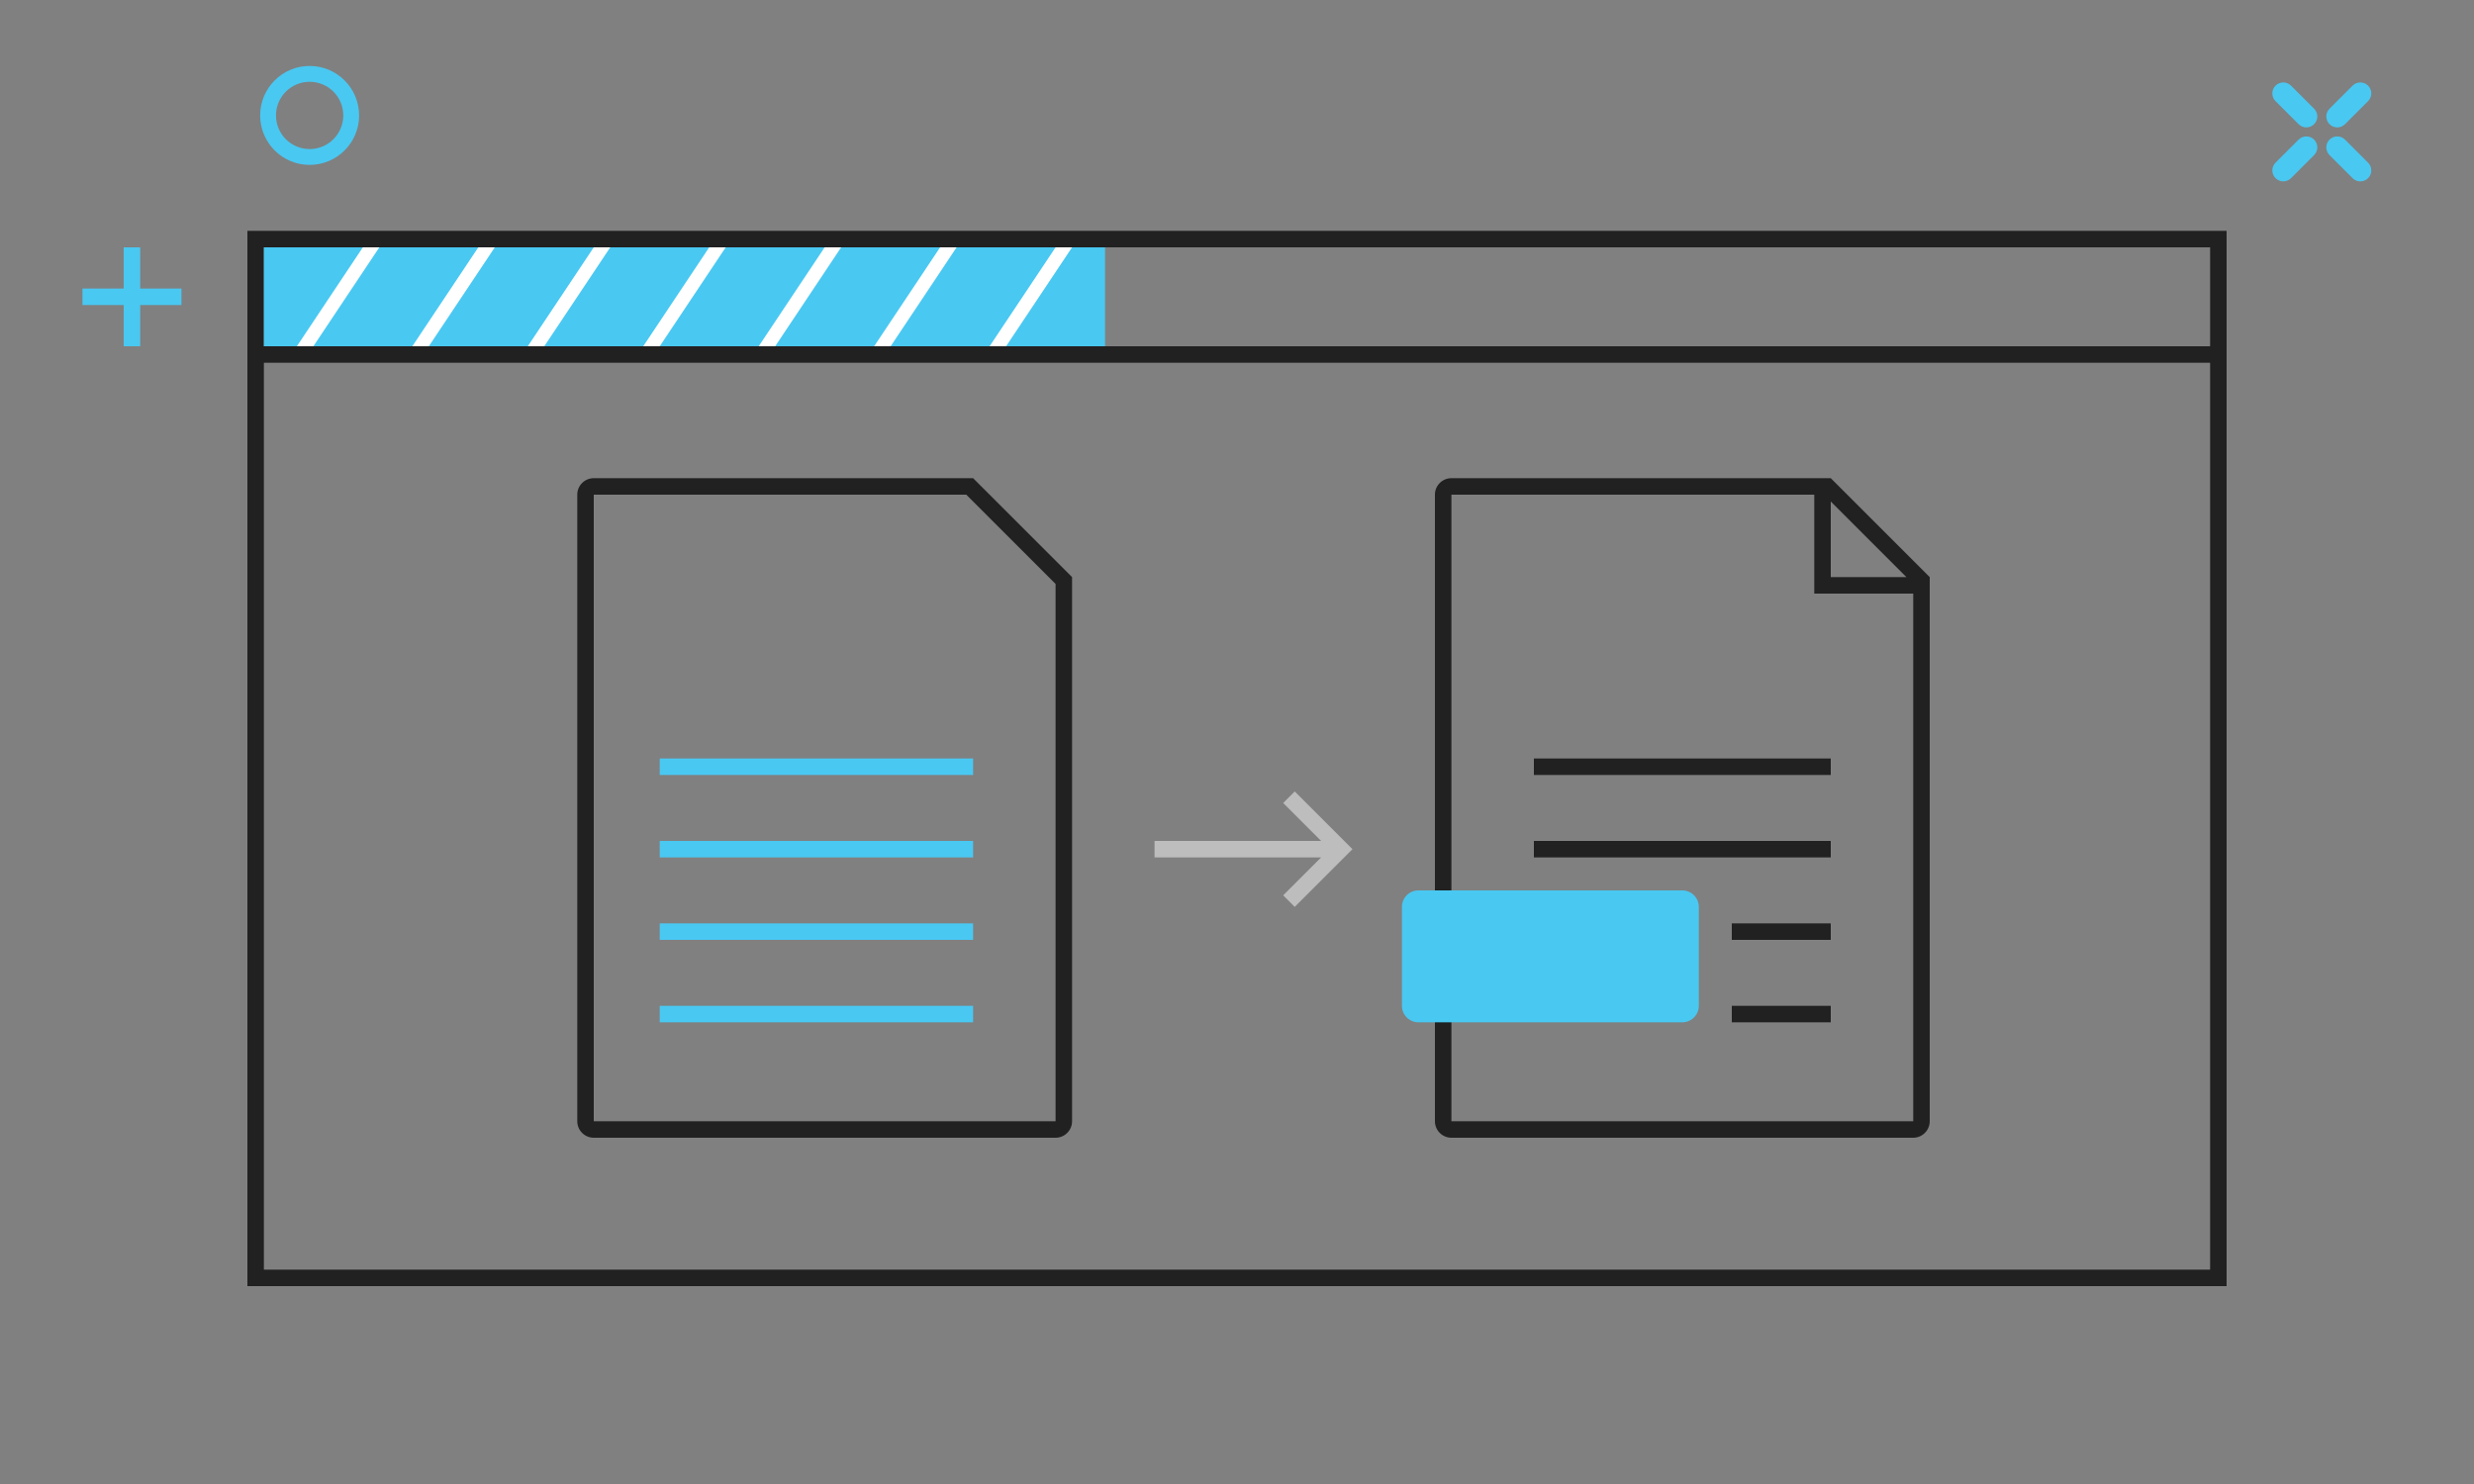 <svg xmlns="http://www.w3.org/2000/svg" width="150" height="90" viewBox="0 0 150 90">
  <rect x="0" y="0" width="150" height="90" fill="#808080" stroke="none"/>
  <path fill="#212121" fill-rule="nonzero" d="M116,36 L110,36 L110,35 L110,30 L88,30 L88,68 L116,68 L116,36 Z M115.586,35 L111,30.414 L111,35 L115.586,35 Z M134,21 L134,15 L16,15 L16,21 L134,21 Z M134,22 L16,22 L16,77 L134,77 L134,22 Z M15,14 L135,14 L135,78 L15,78 L15,14 Z M36,29 L59,29 L65,35 L65,68 C65,68.552 64.552,69 64,69 L36,69 C35.448,69 35,68.552 35,68 L35,30 C35,29.448 35.448,29 36,29 Z M58.586,30 L36,30 L36,68 L64,68 L64,35.414 L58.586,30 Z M88,29 L111,29 L117,35 L117,68 C117,68.552 116.552,69 116,69 L88,69 C87.448,69 87,68.552 87,68 L87,30 C87,29.448 87.448,29 88,29 Z M93,46 L111,46 L111,47 L93,47 L93,46 Z M93,51 L111,51 L111,52 L93,52 L93,51 Z M105,56 L111,56 L111,57 L105,57 L105,56 Z M105,61 L111,61 L111,62 L105,62 L105,61 Z"/>
  <polygon fill="#BDBDBD" points="80.1 51 77.8 48.7 78.5 48 82 51.5 78.5 55 77.8 54.3 80.1 52 70 52 70 51"/>
  <path fill="#49C8F2" fill-rule="nonzero" d="M16,15 L67,15 L67,21 L16,21 L16,15 Z M143.578,5.195 C143.838,5.454 143.838,5.875 143.578,6.134 L142.18,7.532 C141.921,7.792 141.5,7.792 141.24,7.532 C140.981,7.273 140.981,6.852 141.24,6.593 L142.638,5.195 C142.898,4.935 143.319,4.935 143.578,5.195 Z M140.305,8.468 C140.565,8.727 140.565,9.148 140.305,9.407 L138.907,10.805 C138.648,11.065 138.227,11.065 137.967,10.805 C137.708,10.546 137.708,10.125 137.967,9.866 L139.365,8.468 C139.625,8.208 140.046,8.208 140.305,8.468 Z M143.578,10.805 C143.319,11.065 142.898,11.065 142.638,10.805 L141.24,9.407 C140.981,9.148 140.981,8.727 141.24,8.468 C141.5,8.208 141.921,8.208 142.18,8.468 L143.578,9.866 C143.838,10.125 143.838,10.546 143.578,10.805 Z M140.305,7.532 C140.046,7.792 139.625,7.792 139.365,7.532 L137.967,6.134 C137.708,5.875 137.708,5.454 137.967,5.195 C138.227,4.935 138.648,4.935 138.907,5.195 L140.305,6.593 C140.565,6.852 140.565,7.273 140.305,7.532 Z M8.5,17.5 L11,17.5 L11,18.5 L8.5,18.5 L8.5,21 L7.5,21 L7.5,18.5 L5,18.5 L5,17.5 L7.5,17.5 L7.5,15 L8.5,15 L8.5,17.5 Z M18.773,10 C17.116,10 15.773,8.657 15.773,7 C15.773,5.343 17.116,4 18.773,4 C20.43,4 21.773,5.343 21.773,7 C21.773,8.657 20.43,10 18.773,10 Z M18.773,9.04 C19.899,9.04 20.813,8.127 20.813,7 C20.813,5.873 19.899,4.96 18.773,4.96 C17.646,4.96 16.733,5.873 16.733,7 C16.733,8.127 17.646,9.04 18.773,9.04 Z M40,51 L59,51 L59,52 L40,52 L40,51 Z M40,46 L59,46 L59,47 L40,47 L40,46 Z M40,56 L59,56 L59,57 L40,57 L40,56 Z M40,61 L59,61 L59,62 L40,62 L40,61 Z M86,54 L102,54 C102.552,54 103,54.448 103,55 L103,61 C103,61.552 102.552,62 102,62 L86,62 C85.448,62 85,61.552 85,61 L85,55 C85,54.448 85.448,54 86,54 Z"/>
  <path fill="#FFFFFF" d="M22,15 L23,15 L19,21 L18,21 L22,15 Z M43,15 L44,15 L40,21 L39,21 L43,15 Z M29,15 L30,15 L26,21 L25,21 L29,15 Z M50,15 L51,15 L47,21 L46,21 L50,15 Z M36,15 L37,15 L33,21 L32,21 L36,15 Z M57,15 L58,15 L54,21 L53,21 L57,15 Z M64,15 L65,15 L61,21 L60,21 L64,15 Z"/>
</svg>
